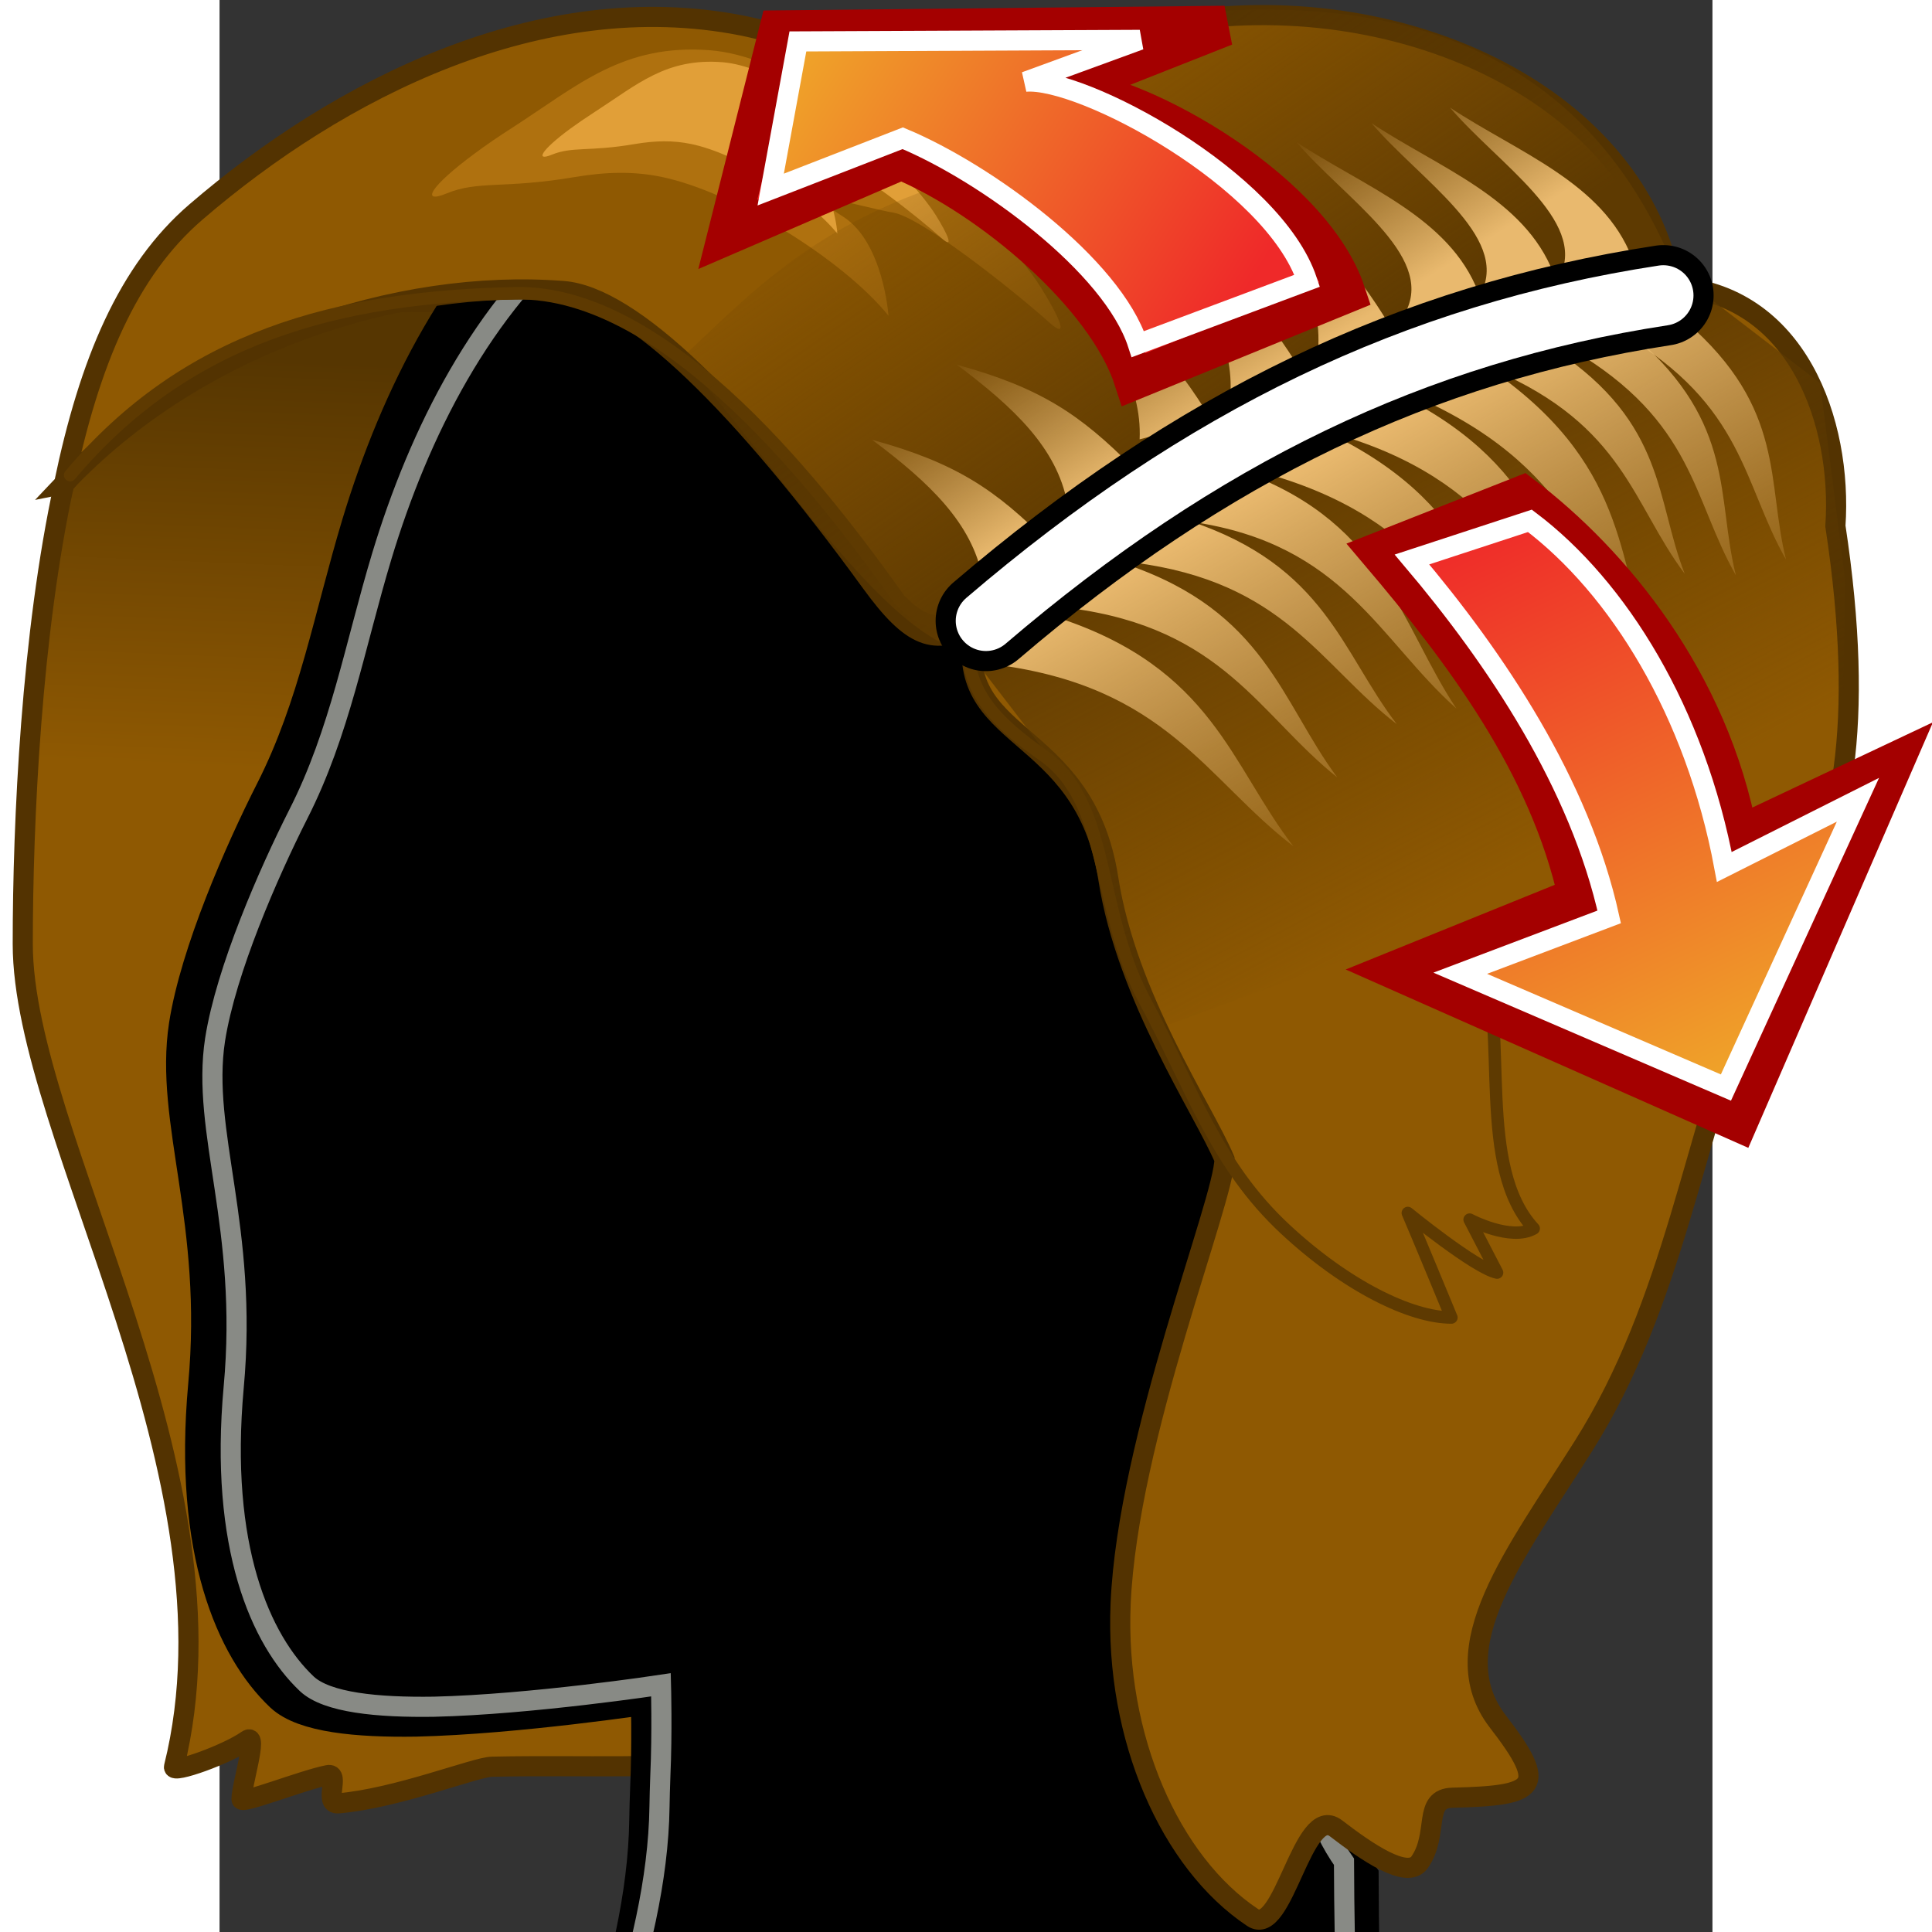 <svg xmlns="http://www.w3.org/2000/svg" width="48" height="48" xmlns:xlink="http://www.w3.org/1999/xlink" version="1" viewBox="0 0 612 792" enable-background="new 0 0 612 792"><rect x="0" y="0" width="612" height="792" fill="#333333" stroke="none"/><defs><linearGradient id="f"><stop offset="0" stop-color="#efa329"/><stop offset="1" stop-color="#ef2929"/></linearGradient><linearGradient id="e"><stop offset="0" stop-color="#e9b96e"/><stop offset="1" stop-color="#e9b96e" stop-opacity="0"/></linearGradient><linearGradient id="d"><stop offset="0" stop-color="#e9b96e"/><stop offset="1" stop-color="#e9b96e" stop-opacity="0"/></linearGradient><linearGradient id="b"><stop offset="0" stop-color="#5e3a01"/><stop offset="1" stop-color="#5e3a01" stop-opacity="0"/></linearGradient><linearGradient id="a"><stop offset="0" stop-color="#563601"/><stop offset="1" stop-color="#8f5902"/></linearGradient><linearGradient id="g" x1="43.555" x2="39.007" y1="145.107" y2="253.83" gradientTransform="matrix(1.55 0 0 1.546 -53.189 -77.262)" gradientUnits="userSpaceOnUse" xlink:href="#a"/><linearGradient id="h" x1="29.25" x2="24.75" y1="7.446" y2=".964" xlink:href="#b" gradientUnits="userSpaceOnUse" gradientTransform="matrix(23.997 0 0 23.947 -274.598 -3.345)"/><linearGradient id="i" x1="29.25" x2="33.321" y1="7.446" y2="15.214" xlink:href="#c" gradientUnits="userSpaceOnUse" gradientTransform="matrix(23.997 0 0 23.947 -274.598 -3.345)"/><linearGradient id="c"><stop offset="0" stop-color="#5e3a01"/><stop offset="1" stop-color="#5e3a01" stop-opacity="0"/></linearGradient><linearGradient id="s" x1="410.304" x2="467.759" y1="130.821" y2="229.821" xlink:href="#d" gradientUnits="userSpaceOnUse" gradientTransform="matrix(1.454 0 0 1.451 -143.708 -3.345)"/><linearGradient id="r" x1="410.304" x2="467.759" y1="130.821" y2="229.821" xlink:href="#d" gradientUnits="userSpaceOnUse" gradientTransform="matrix(1.454 0 0 1.451 -143.708 -3.345)"/><linearGradient id="q" x1="410.304" x2="467.759" y1="130.821" y2="229.821" xlink:href="#d" gradientUnits="userSpaceOnUse" gradientTransform="matrix(1.454 0 0 1.451 -143.708 -3.345)"/><linearGradient id="p" x1="410.304" x2="467.759" y1="130.821" y2="229.821" xlink:href="#d" gradientUnits="userSpaceOnUse" gradientTransform="matrix(1.454 0 0 1.451 -143.708 -3.345)"/><linearGradient id="o" x1="410.304" x2="467.759" y1="130.821" y2="229.821" xlink:href="#d" gradientUnits="userSpaceOnUse" gradientTransform="matrix(1.454 0 0 1.451 -143.708 -3.345)"/><linearGradient id="n" x1="410.304" x2="467.759" y1="130.821" y2="229.821" xlink:href="#d" gradientUnits="userSpaceOnUse" gradientTransform="matrix(1.454 0 0 1.451 -143.708 -3.345)"/><linearGradient id="m" x1="410.304" x2="467.759" y1="130.821" y2="229.821" xlink:href="#d" gradientUnits="userSpaceOnUse" gradientTransform="matrix(1.454 0 0 1.451 -146.279 -4.628)"/><linearGradient id="l" x1="410.304" x2="467.759" y1="130.821" y2="229.821" xlink:href="#d" gradientUnits="userSpaceOnUse" gradientTransform="matrix(1.454 0 0 1.451 -143.708 -3.345)"/><linearGradient id="k" x1="410.304" x2="467.759" y1="130.821" y2="229.821" xlink:href="#d" gradientUnits="userSpaceOnUse" gradientTransform="matrix(1.454 0 0 1.451 -143.708 -3.345)"/><linearGradient id="j" x1="410.304" x2="467.759" y1="130.821" y2="229.821" xlink:href="#d" gradientUnits="userSpaceOnUse" gradientTransform="matrix(1.454 0 0 1.451 -143.708 -3.345)"/><linearGradient id="t" x1="29.839" x2="28.071" y1="6.321" y2="3.536" xlink:href="#e" gradientUnits="userSpaceOnUse" gradientTransform="matrix(23.997 0 0 23.947 -274.598 -3.345)"/><linearGradient id="u" x1="402.348" x2="373.179" y1="104.304" y2="58.339" xlink:href="#e" gradientUnits="userSpaceOnUse" gradientTransform="matrix(1.454 0 0 1.451 -143.708 -3.345)"/><linearGradient id="v" x1="402.348" x2="373.179" y1="104.304" y2="58.339" xlink:href="#e" gradientUnits="userSpaceOnUse" gradientTransform="matrix(1.454 0 0 1.451 -143.708 -3.345)"/><linearGradient id="w" x1="402.348" x2="373.179" y1="104.304" y2="58.339" xlink:href="#e" gradientUnits="userSpaceOnUse" gradientTransform="matrix(1.454 0 0 1.451 -143.708 -3.345)"/><linearGradient id="x" x1="402.348" x2="373.179" y1="104.304" y2="58.339" xlink:href="#e" gradientUnits="userSpaceOnUse" gradientTransform="matrix(1.454 0 0 1.451 -143.708 -3.345)"/><linearGradient id="y" x1="402.348" x2="373.179" y1="104.304" y2="58.339" xlink:href="#e" gradientUnits="userSpaceOnUse" gradientTransform="matrix(1.454 0 0 1.451 -143.708 -3.345)"/><linearGradient id="z" x1="402.348" x2="373.179" y1="104.304" y2="58.339" xlink:href="#e" gradientUnits="userSpaceOnUse" gradientTransform="matrix(1.454 0 0 1.451 -143.708 -3.345)"/><linearGradient id="A" x1="402.348" x2="373.179" y1="104.304" y2="58.339" xlink:href="#e" gradientUnits="userSpaceOnUse" gradientTransform="matrix(1.454 0 0 1.451 -143.708 -3.345)"/><linearGradient id="C" x1="240.573" x2="414.355" y1="19.649" y2="129.029" xlink:href="#f" gradientUnits="userSpaceOnUse"/><linearGradient id="B" x1="42.748" x2="36.3" y1="26.794" y2="13.157" xlink:href="#f" gradientUnits="userSpaceOnUse"/></defs><path fill="url(#g)" stroke="#533301" stroke-width="8.25" d="M140.9 123.26l57.87 563.04c.6 13.23 4.4 26.93 4.86 34.78-17.12 4.54-54.25 2.34-91.9 3.16-6.83.1-38.77 12.95-63.1 15.03-6.08.5.93-12.64-4.24-11.58-10.34 2.04-35.45 12.03-35.4 9.9 0-5.52 6.9-27.5 2.36-24.25-8.15 5.78-30.77 13.92-30.02 10.98 29.73-119.17-62-258.8-62-337.34 0-50.48 3.57-127.17 16.92-188.4 78.6-96.75 139.23-69.48 204.65-75.34z"/><path stroke="#000" stroke-width="16.5" d="M502.34 1051.43c-14.48-21.38-55.86-52.4-77.64-66.87-40.1-26.7-67.7-23.95-111.9-14.15-54.12 11.93-100.33 49.2-140.92 102.54-60.44 79.2-87.54 69.6-93.58 53.67-25.36-99.47 96.2-257.5 97.9-380.44.05-3.87.2-8.44.37-13.22.82-18.3.26-38.6.26-38.6s-54.96 8.35-96.4 9.3c-23.93.38-45.5-1.7-54.03-9.74-19.6-18.56-37.2-58.05-31.03-125.88 6.28-67.85-13.92-108.56-7.9-147.55 4.62-29.53 22.67-70.72 35.34-95.68 17.73-34.9 24.07-71.82 35.46-109.6C74.02 163.1 100.96 109 144.23 74.1c13.8-11.1 30.53-18.4 47.6-25.92 71.93-31.6 284.56 6.2 360.88 111.25 40.7 55.97 76.84 204.1 30.88 331.87-31.75 88.28-99.17 128.98-109.74 144.1-15.9 22.74-31.94 52.45-27.82 76.46 3.8 22.15 10.04 42.33 20.87 57.63.34 88.55 5.13 107.8 8.45 126.26 3.38 18.37 29.3 124.9 27 155.67z"/><path fill="none" stroke="#888a85" stroke-width="8.25" d="M495.17 1035.46c-13.98-20.64-53.93-50.6-74.95-64.57-38.7-25.8-65.35-23.14-108.03-13.68-52.24 11.52-96.84 47.5-136.02 99-58.34 76.47-84.5 67.22-90.33 51.83C61.37 1012 178.7 859.4 180.35 740.7c.04-3.74.2-8.15.35-12.77.8-17.67.26-37.26.26-37.26s-53.05 8.05-93.05 8.98c-23.1.35-43.9-1.65-52.15-9.4C16.82 672.3-.15 634.17 5.8 568.68c6.06-65.53-13.44-104.84-7.63-142.48 4.47-28.5 21.9-68.28 34.1-92.4 17.13-33.68 23.24-69.33 34.24-105.8 15.2-50.32 41.2-102.53 83-136.23 13.3-10.73 29.46-17.78 45.95-25.03 69.42-30.53 274.66 6 348.34 107.4 39.25 54.06 74.15 197.1 29.78 320.46-30.65 85.24-95.73 124.54-105.93 139.14-15.34 21.96-30.83 50.64-26.85 73.82 3.68 21.38 9.7 40.87 20.15 55.64.33 85.5 4.95 104.08 8.16 121.9 3.28 17.75 28.3 120.6 26.07 150.32z"/><path fill="#8f5902" stroke="#533301" stroke-width="8.25" d="M-63.74 198.35C-53.36 148.4-37.6 110.9-9.67 86.9 48.83 36.55 131.6-5.8 214.17 10.47c15.4 3.06 30 8.8 43.44 15.72 43.98-4.8 70.1-9.82 92.6-13.3 14.92-2.25 28.27-3.85 44.2-4.24C487.25-5.24 581.94 40.7 595.3 117.3c51.66 2.8 70 56 67.1 98.34 12.46 82.1 2.44 130.3-17.56 156.84-5.9 7.82-10.83 17.53-15.6 29.57-25.04 63.8-32.9 131.78-70.17 190.82-27.78 44.1-58.3 82.62-35.08 112.8 21.1 27.3 16.14 30.42-18.53 31.28-12.46.3-5.32 14.73-13.53 26.5-5.1 7.16-21.63-4.26-34.22-13.92-13.74-10.56-21.53 45.12-34.25 36.5-33.68-22.43-56.43-73.64-54.07-128.6 2.9-67.92 42.56-165.43 42.56-182.26-8.72-20.57-40.04-66.43-47.6-114.92-9.94-64.22-65.04-54.87-54.76-104.5-16.54 9.43-25.94 5.75-42.4-16.88-53.4-73.45-98.4-117.4-126.3-119.57-67.4-5.28-150.35 21.5-204.64 79.05z" color="#000" overflow="visible" enable-background="accumulate"/><path fill="#af710f" d="M274.23 129.42c-18.8-23.2-63.62-50.86-93.1-56.92-11.16-2.28-22.2-2.15-35.5.08-29.13 4.94-39.5 1.32-52.58 6.73-10.7 4.4-6.95-2.76 11.7-16.5 4.33-3.23 9.52-6.8 15.57-10.66 27-17.48 45.3-34.3 80.8-31.54 28.73 2.17 68.13 29.57 89.08 46.85 14.05 11.57 37.16 35.3 46.6 50.55 7.62 12.22 11.67 21.63 3.36 14.2-15.68-14.02-52.8-43.26-64.03-45.07-11.35-1.8-41.8-11.76-20.57 1.63 16.6 10.52 18.67 40.66 18.67 40.66z"/><path fill="#e19f38" d="M253.28 95.78c-12.15-15-41.08-32.9-60.1-36.78-7.23-1.47-14.35-1.4-22.97.05-18.8 3.22-25.5.9-33.98 4.36-6.96 2.85-4.5-1.78 7.55-10.66 2.8-2.05 6.2-4.38 10.05-6.87 17.5-11.3 29.27-22.17 52.25-20.38 18.57 1.42 44 19.08 57.55 30.24 9.08 7.5 24.02 22.82 30.12 32.68 4.9 7.88 7.5 13.96 2.18 9.17-10.2-9.1-34.12-27.95-41.4-29.14-7.32-1.17-27.03-7.6-13.3 1.06 10.7 6.78 12.06 26.26 12.06 26.26z"/><path fill="none" stroke="#5e3a01" stroke-width="5.087" stroke-miterlimit="10" d="M261.87 28.08c27.73 14.38 42.15 29.3 57.7 40.48" stroke-linecap="round" stroke-linejoin="round"/><path fill="none" stroke="#5e3a01" stroke-width="5.087" stroke-miterlimit="10" d="M307.9 253.68c-4.14 24.45 4 37.94 29.77 56 27.73 19.44 21.48 62.85 41.47 100.17 20.02 37.3 29.5 67.72 57.65 93.96 25.18 23.47 51.67 36.3 68.2 36.3-13.2-31.97-17.88-42.87-17.88-42.87s27.73 22.66 36.6 24.45c-7.5-14.48-11.26-21.73-11.26-21.73s16.93 9 26.28 3.65c-23.48-25.35-10.4-79.1-21.1-112.9" stroke-linecap="round" stroke-linejoin="round"/><path fill="none" stroke="#5e3a01" stroke-width="5.087" stroke-miterlimit="10" d="M-61.25 194.78c47.67-56.63 109.4-73.15 182.72-74.57 63.06-1.22 127.02 83.15 157.5 125.9 3.18 2.6 9.5 10.85 20.76 8.23 11.27-2.6 11.27-3.03 15.76-6.94" stroke-linecap="round" stroke-linejoin="round"/><path fill="url(#h)" d="M306.46 267.34c44.35-71.42 230.33-150.52 291.82-152.66C568.68 37.44 507.9-.52 413.16 4.35l-151.7 21.8L321.9 68.5c-71.8 16.88-100.44 48.12-132.42 78.25 38.65 43.63 82.98 113.98 116.98 120.6z"/><path fill="url(#i)" d="M309.03 269.9l42.42 55.16 30.86 97.5 282.82-103.9 1.3-80.83L656.1 157 606 118.54c-102.12 12.72-220.97 74.6-296.97 151.37z" color="#000" overflow="visible" enable-background="accumulate"/><path fill="url(#j)" d="M318.03 272.47c69.95 8.9 86.32 46.93 122.13 74.4-25.73-33.35-33.03-72.82-96.42-93.64z"/><path fill="url(#k)" d="M348.88 249.34c62.6 8.28 77.24 43.72 109.27 69.3-23-31.05-29.54-67.83-86.26-87.22z"/><path fill="url(#l)" d="M374.6 230.6c61.84 7.9 76.32 41.78 107.98 66.24-22.75-29.7-29.2-64.84-85.25-83.38z"/><path fill="url(#m)" d="M399.02 213.98c61.85 9.14 76.33 48.22 107.98 76.45-22.74-34.27-29.2-74.83-85.25-96.22z"/><path fill="url(#n)" d="M429.63 194.28c67.78 19.36 78.2 59.45 109.4 92.02-20.35-36.86-21.57-77-81.07-107.16z"/><path fill="url(#o)" d="M456.62 177.6c67.8 19.36 78.2 59.45 109.4 92.02-20.35-36.86-21.57-76.98-81.06-107.15z"/><path fill="url(#p)" d="M494.2 164.36c63.9 29.76 67.87 70.98 93.57 108.04-14.3-39.6-9.2-79.4-63.2-118.53z"/><path fill="url(#q)" d="M522.5 151.7c53.35 23 56.66 54.86 78.12 83.5-11.94-30.6-7.67-61.36-52.77-91.6z"/><path fill="url(#r)" d="M554.48 143.3c50.08 29.45 49.4 61.46 67.13 92.54-8.03-31.84.04-61.84-40.94-97.43z"/><path fill="url(#s)" d="M575.05 136.9c50.08 29.43 49.4 61.45 67.13 92.53-8.04-31.84.03-61.84-40.95-97.43z"/><path fill="url(#t)" d="M579 105.7c-11.9-30.87-46.92-43.28-74.57-61.58 19.7 23.1 56.44 46.18 45 69.27z"/><path fill="url(#u)" d="M546.86 112.1c-11.9-30.85-46.92-43.27-74.57-61.57 19.68 23.1 56.43 46.2 45 69.28z"/><path fill="url(#v)" d="M516 119.8c-11.9-30.86-46.9-43.27-74.56-61.57 19.7 23.1 56.44 46.18 45 69.28z"/><path fill="url(#w)" d="M480 133.92c-15.88-26.14-29.3-40.68-60.4-57.73 18.83 22.6 31.82 42.74 30.84 65.42z"/><path fill="url(#x)" d="M444 153.16c-15.88-26.14-29.3-40.67-60.4-57.73 18.84 22.62 31.83 42.75 30.85 65.43z"/><path fill="url(#y)" d="M406.73 172.4c-15.9-26.14-29.3-40.67-60.42-57.72 18.86 22.6 31.85 42.75 30.87 65.42z"/><path fill="url(#z)" d="M374.45 191.66c-21.54-21.75-37.98-32.77-72.2-42.15 23.6 17.64 40.9 34.22 45.23 56.5z"/><path fill="url(#A)" d="M339.74 222.45c-21.54-21.75-37.98-32.77-72.2-42.15 23.6 17.63 40.9 34.2 45.23 56.5z"/><path fill="none" stroke="#000" stroke-width="41.25" d="M314.17 254.5c88.22-75.46 175.98-117.85 277.68-133.4" stroke-linecap="round"/><path fill="none" stroke="#fff" stroke-width="24.75" d="M314.17 254.5c88.22-75.46 175.98-117.85 277.68-133.4" stroke-linecap="round"/><path fill="#ef2929" stroke="#a40000" stroke-width="16.5" d="M475.7 226.3c34.62 40.8 69.37 86.98 81.34 141.4l-74.25 30.07 139.65 61.87L686.1 312.9l-63.65 30.06c-11.9-63.82-52.13-112.03-88.4-139.66z"/><path fill="#ef2929" stroke="#a40000" stroke-width="16.5" d="M461.57 120.2c-14.8-44.65-92-85.33-116.68-83.07l67.17-26.52-182.64 1.88-21.07 83.6 71.12-30.67c36.7 15.33 84.25 55.4 95.47 90.17z"/><path fill="url(#B)" stroke="#fff" stroke-width=".5" d="M35.08 13.9c2.1 2.48 4.17 5.58 4.9 8.88l-3.7 1.4 6.6 2.84 3.28-7.15-3.32 1.67c-.72-3.86-2.63-6.94-4.83-8.6z" transform="matrix(16.5 0 0 16.5 -90 0)"/><path fill="url(#C)" stroke="#fff" stroke-width="8.25" d="M445.86 115.1c-13.78-41.52-92.53-83.7-115.5-81.6l46.9-17.15-140.17.63-11.15 60.73 54.13-21.04c34.16 14.24 85.93 52.1 96.38 84.42z"/></svg>